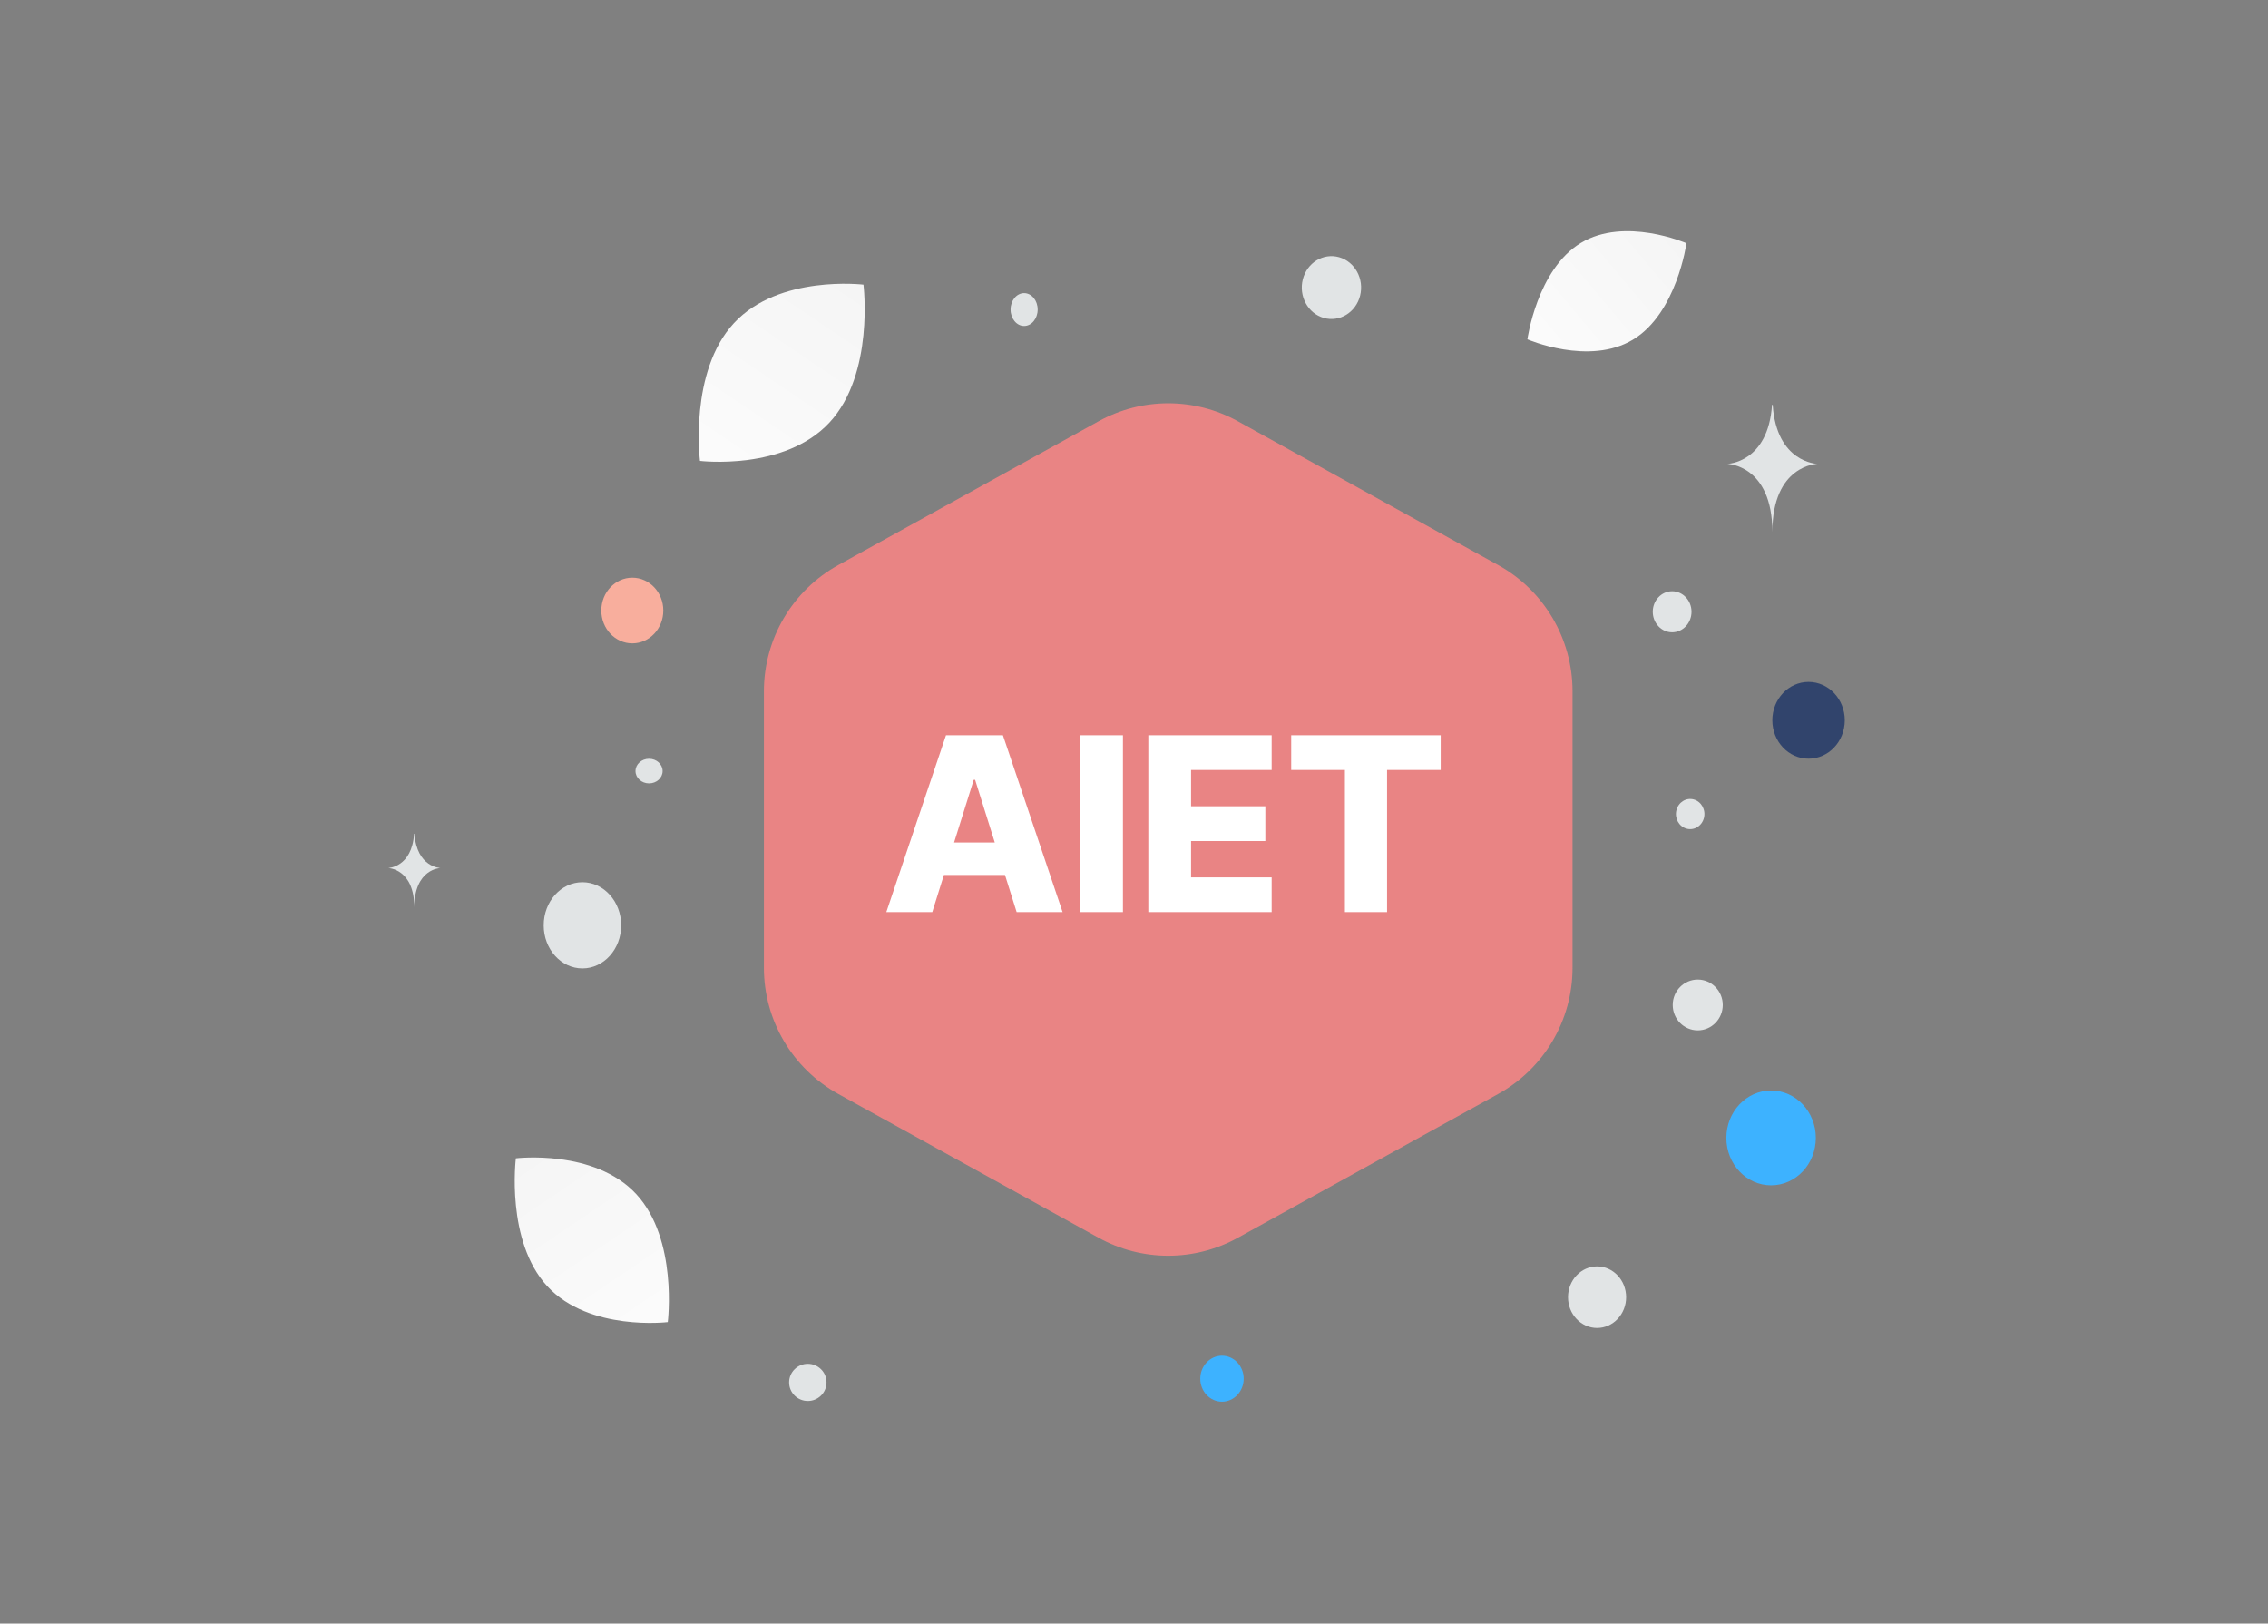 <svg width="373" height="267" viewBox="0 0 373 267" fill="none" xmlns="http://www.w3.org/2000/svg">
<rect x="0" y="0" width="373" height="267" fill="#808080" stroke="none"/>
<g clip-path="url(#clip0_1504_2409)">
<path d="M180.679 69.275C187.805 65.338 196.453 65.338 203.579 69.275L246.38 92.919C253.933 97.091 258.622 105.041 258.622 113.673V159.153C258.622 167.785 253.933 175.735 246.38 179.908L203.579 203.552C196.453 207.489 187.805 207.489 180.679 203.552L137.878 179.908C130.325 175.735 125.636 167.785 125.636 159.153V113.673C125.636 105.041 130.325 97.091 137.878 92.919L180.679 69.275Z" fill="#E98484"/>
<path d="M153.323 150H145.766L155.582 120.909H164.942L174.758 150H167.201L160.369 128.239H160.141L153.323 150ZM152.315 138.551H168.11V143.892H152.315V138.551ZM184.681 120.909V150H177.65V120.909H184.681ZM188.855 150V120.909H209.139V126.619H195.886V132.585H208.102V138.31H195.886V144.29H209.139V150H188.855ZM212.351 126.619V120.909H236.939V126.619H228.118V150H221.186V126.619H212.351Z" fill="white"/>
</g>
<g clip-path="url(#clip1_1504_2409)">
<path d="M90.031 211.548C96.927 218.985 109.823 217.417 109.823 217.417C109.823 217.417 111.53 203.791 104.627 196.359C97.731 188.922 84.841 190.486 84.841 190.486C84.841 190.486 83.134 204.111 90.031 211.548Z" fill="url(#paint0_linear_1504_2409)"/>
<path d="M268.564 55.855C261.343 60.22 251.199 55.801 251.199 55.801C251.199 55.801 252.771 44.308 259.997 39.949C267.218 35.585 277.357 39.998 277.357 39.998C277.357 39.998 275.785 51.491 268.564 55.855Z" fill="url(#paint1_linear_1504_2409)"/>
<path d="M136.421 69.479C128.999 77.483 115.119 75.796 115.119 75.796C115.119 75.796 113.282 61.13 120.711 53.131C128.134 45.127 142.007 46.809 142.007 46.809C142.007 46.809 143.844 61.475 136.421 69.479Z" fill="url(#paint2_linear_1504_2409)"/>
<path d="M95.789 145.083C99.308 145.083 102.161 148.256 102.161 152.171C102.161 156.085 99.308 159.259 95.789 159.259C92.27 159.259 89.418 156.085 89.418 152.171C89.418 148.256 92.27 145.083 95.789 145.083Z" fill="#E1E4E5"/>
<path d="M200.97 222.945C202.942 222.945 204.54 224.638 204.54 226.727C204.54 228.816 202.942 230.51 200.97 230.51C198.998 230.51 197.4 228.816 197.4 226.727C197.4 224.638 198.998 222.945 200.97 222.945Z" fill="#3DB2FF"/>
<path d="M291.277 179.335C295.341 179.335 298.635 182.825 298.635 187.13C298.635 191.436 295.341 194.926 291.277 194.926C287.214 194.926 283.92 191.436 283.92 187.13C283.92 182.825 287.214 179.335 291.277 179.335Z" fill="#3DB2FF"/>
<path d="M297.437 124.763C300.727 124.763 303.394 121.937 303.394 118.452C303.394 114.966 300.727 112.14 297.437 112.14C294.147 112.14 291.48 114.966 291.48 118.452C291.48 121.937 294.147 124.763 297.437 124.763Z" fill="#31446C"/>
<path d="M103.993 105.802C106.808 105.802 109.09 103.384 109.09 100.401C109.09 97.419 106.808 95.001 103.993 95.001C101.178 95.001 98.896 97.419 98.896 100.401C98.896 103.384 101.178 105.802 103.993 105.802Z" fill="#F8AE9D"/>
<path d="M132.856 230.391C134.555 230.391 135.932 229.023 135.932 227.336C135.932 225.648 134.555 224.28 132.856 224.28C131.157 224.28 129.78 225.648 129.78 227.336C129.78 229.023 131.157 230.391 132.856 230.391Z" fill="#E1E4E5"/>
<path d="M279.214 169.445C281.487 169.445 283.329 167.575 283.329 165.268C283.329 162.96 281.487 161.09 279.214 161.09C276.942 161.09 275.1 162.96 275.1 165.268C275.1 167.575 276.942 169.445 279.214 169.445Z" fill="#E1E4E5"/>
<path d="M262.659 218.386C265.298 218.386 267.437 216.119 267.437 213.323C267.437 210.527 265.298 208.26 262.659 208.26C260.02 208.26 257.88 210.527 257.88 213.323C257.88 216.119 260.02 218.386 262.659 218.386Z" fill="#E1E4E5"/>
<path d="M168.43 53.604C169.662 53.604 170.66 52.395 170.66 50.903C170.66 49.412 169.662 48.203 168.43 48.203C167.199 48.203 166.201 49.412 166.201 50.903C166.201 52.395 167.199 53.604 168.43 53.604Z" fill="#E1E4E5"/>
<path d="M275.707 133.228C275.372 134.553 276.114 135.915 277.364 136.27C278.614 136.624 279.899 135.838 280.234 134.514C280.569 133.189 279.827 131.827 278.577 131.473C277.327 131.118 276.042 131.904 275.707 133.228Z" fill="#E1E4E5"/>
<path d="M275.003 103.982C276.762 103.982 278.189 102.47 278.189 100.606C278.189 98.742 276.762 97.231 275.003 97.231C273.244 97.231 271.817 98.742 271.817 100.606C271.817 102.47 273.244 103.982 275.003 103.982Z" fill="#E1E4E5"/>
<path d="M106.747 128.826C107.978 128.826 108.977 127.92 108.977 126.801C108.977 125.683 107.978 124.776 106.747 124.776C105.515 124.776 104.517 125.683 104.517 126.801C104.517 127.92 105.515 128.826 106.747 128.826Z" fill="#E1E4E5"/>
<path d="M214.261 45.952C213.564 48.709 215.108 51.543 217.71 52.282C220.312 53.02 222.987 51.384 223.684 48.627C224.381 45.871 222.837 43.037 220.235 42.298C217.633 41.559 214.959 43.196 214.261 45.952Z" fill="#E1E4E5"/>
<path d="M68.172 137.106H68.109C67.739 142.662 63.84 142.747 63.84 142.747C63.84 142.747 68.14 142.836 68.14 149.257C68.14 142.836 72.44 142.747 72.44 142.747C72.44 142.747 68.542 142.662 68.172 137.106ZM291.54 66.568H291.433C290.795 76.137 284.08 76.284 284.08 76.284C284.08 76.284 291.485 76.438 291.485 87.495C291.485 76.438 298.891 76.284 298.891 76.284C298.891 76.284 292.178 76.137 291.54 66.568Z" fill="#E1E4E5"/>
</g>
<defs>
<linearGradient id="paint0_linear_1504_2409" x1="117.546" y1="236.951" x2="63.494" y2="156.979" gradientUnits="userSpaceOnUse">
<stop stop-color="white"/>
<stop offset="1" stop-color="#EEEEEE"/>
</linearGradient>
<linearGradient id="paint1_linear_1504_2409" x1="240.679" y1="69.798" x2="302.159" y2="18.168" gradientUnits="userSpaceOnUse">
<stop stop-color="white"/>
<stop offset="1" stop-color="#EEEEEE"/>
</linearGradient>
<linearGradient id="paint2_linear_1504_2409" x1="106.807" y1="96.82" x2="164.983" y2="10.747" gradientUnits="userSpaceOnUse">
<stop stop-color="white"/>
<stop offset="1" stop-color="#EEEEEE"/>
</linearGradient>
<clipPath id="clip0_1504_2409">
<rect width="209.717" height="189.953" fill="white" transform="translate(78.204 61.949)"/>
</clipPath>
<clipPath id="clip1_1504_2409">
<rect width="378" height="267" fill="white"/>
</clipPath>
</defs>
</svg>
